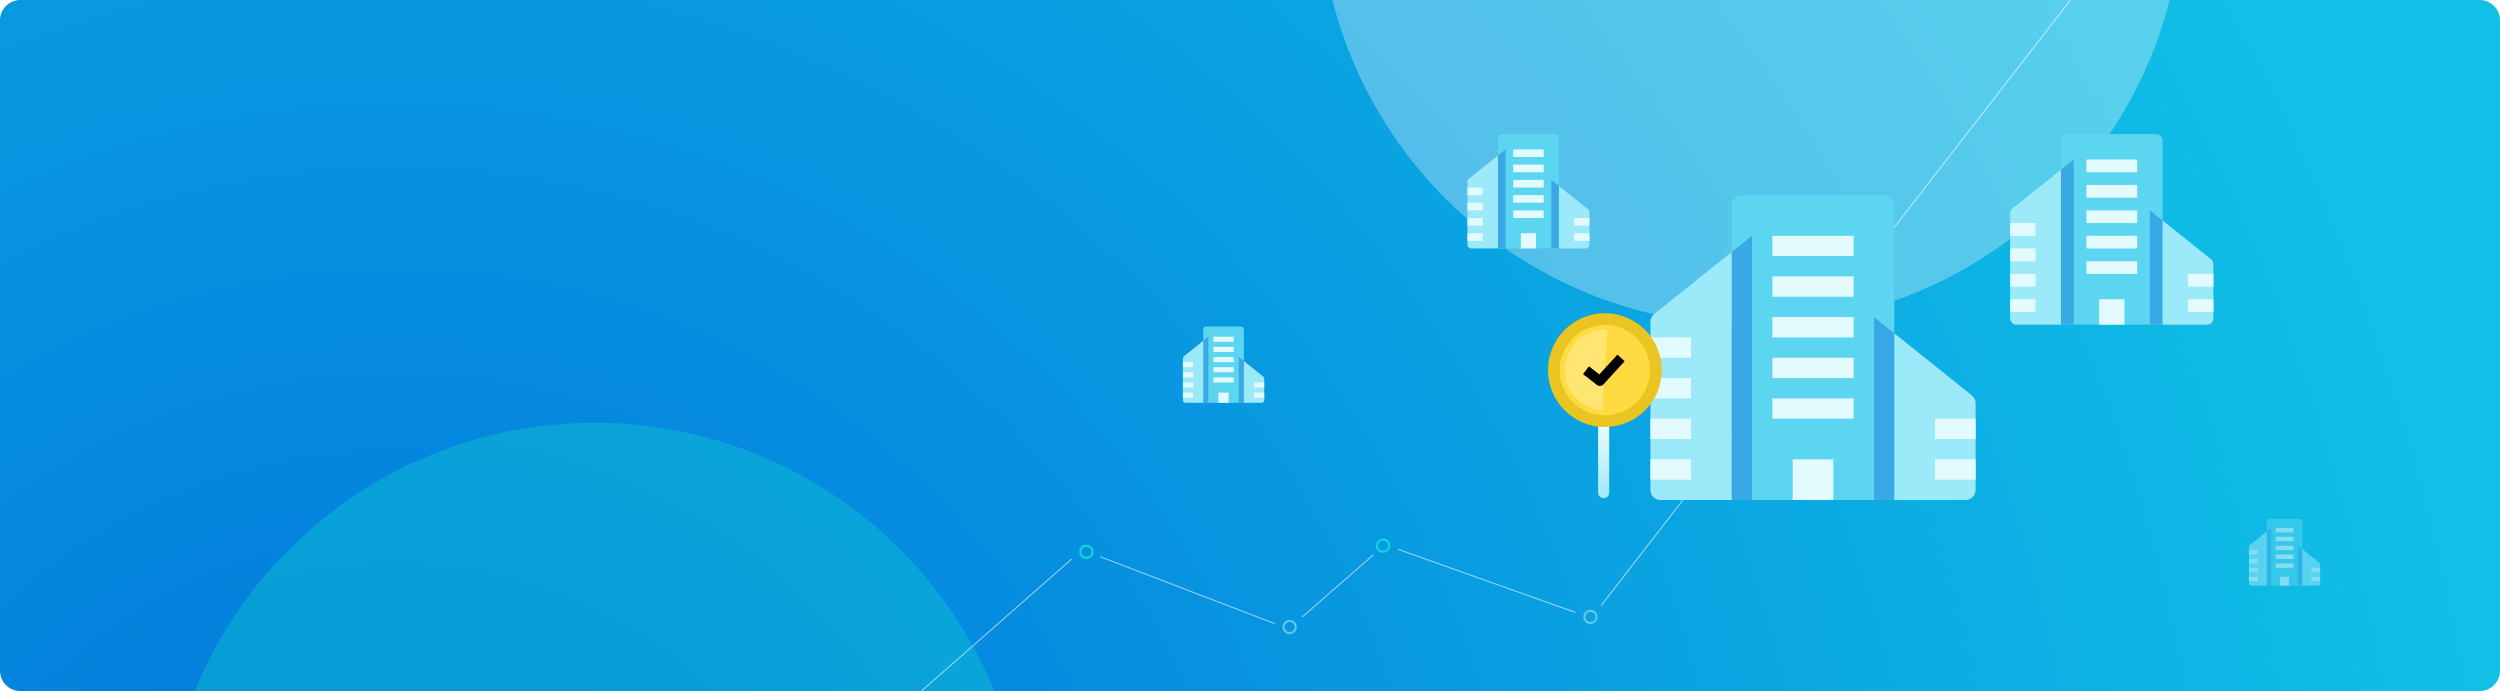 <svg xmlns="http://www.w3.org/2000/svg" width="1230" height="340" viewBox="0 0 1230 340"><defs><radialGradient id="fayfa" cx="194.69" cy="505.09" r="1038.95" gradientUnits="userSpaceOnUse"><stop offset="0" stop-color="#0071db"/><stop offset="1" stop-color="#10c0e6"/></radialGradient><filter id="fayfc" width="176%" height="176%" x="-28%" y="-28%" filterUnits="objectBoundingBox"><feGaussianBlur in="SourceGraphic" result="FeGaussianBlur1539Out" stdDeviation="40 40"/></filter><filter id="fayfd" width="176%" height="176%" x="-28%" y="-28%" filterUnits="objectBoundingBox"><feGaussianBlur in="SourceGraphic" result="FeGaussianBlur1546Out" stdDeviation="40 40"/></filter><clipPath id="fayff"><path fill="#fff" d="M782.5 307a3.5 3.5 0 1 0 0-7 3.5 3.5 0 0 0 0 7z"/></clipPath><clipPath id="fayfg"><path fill="#fff" d="M680.5 272a3.5 3.5 0 1 0 0-7 3.5 3.5 0 0 0 0 7z"/></clipPath><clipPath id="fayfh"><path fill="#fff" d="M634.5 312a3.5 3.5 0 1 0 0-7 3.5 3.5 0 0 0 0 7z"/></clipPath><clipPath id="fayfi"><path fill="#fff" d="M534.5 275a3.5 3.5 0 1 0 0-7 3.5 3.5 0 0 0 0 7z"/></clipPath><linearGradient id="fayfj" x1="789" x2="789" y1="206.55" y2="245.09" gradientUnits="userSpaceOnUse"><stop offset="0" stop-color="#f4fdff"/><stop offset="1" stop-color="#9ce9f9"/></linearGradient><clipPath id="fayfb"><path d="M0 10C0 4.477 4.477 0 10 0h1210c5.523 0 10 4.477 10 10v320c0 5.523-4.477 10-10 10H10c-5.523 0-10-4.477-10-10z"/></clipPath><clipPath id="fayfe"><path d="M0 10C0 4.477 4.477 0 10 0h1210c5.523 0 10 4.477 10 10v320c0 5.523-4.477 10-10 10H10c-5.523 0-10-4.477-10-10z"/></clipPath></defs><g><g><g><g><path fill="url(#fayfa)" d="M0 10C0 4.477 4.477 0 10 0h1210c5.523 0 10 4.477 10 10v320c0 5.523-4.477 10-10 10H10c-5.523 0-10-4.477-10-10z"/></g><g clip-path="url(#fayfb)" filter="url(#fayfc)" opacity=".3"><path fill="#fff" d="M861.5 160C978.86 160 1074 64.86 1074-52.5S978.86-265 861.5-265 649-169.86 649-52.5 744.14 160 861.5 160z"/></g><g clip-path="url(#fayfb)" filter="url(#fayfd)" opacity=".3"><path fill="#10e2ce" d="M292.5 633C409.86 633 505 537.86 505 420.5S409.86 208 292.5 208 80 303.14 80 420.5 175.14 633 292.5 633z"/></g><g/><g clip-path="url(#fayfe)"><g><path fill="none" stroke="#63cce2" stroke-miterlimit="20" stroke-width="2" d="M782.5 307a3.5 3.5 0 1 0 0-7 3.5 3.5 0 0 0 0 7z" clip-path="url(&quot;#fayff&quot;)"/></g><g><path fill="none" stroke="#11dadc" stroke-miterlimit="20" stroke-width="2" d="M680.5 272a3.5 3.5 0 1 0 0-7 3.5 3.5 0 0 0 0 7z" clip-path="url(&quot;#fayfg&quot;)"/></g><g><path fill="none" stroke="#63cce2" stroke-miterlimit="20" stroke-width="2" d="M634.5 312a3.5 3.5 0 1 0 0-7 3.5 3.5 0 0 0 0 7z" clip-path="url(&quot;#fayfh&quot;)"/></g><g><path fill="none" stroke="#11dadc" stroke-miterlimit="20" stroke-width="2" d="M534.5 275a3.5 3.5 0 1 0 0-7 3.5 3.5 0 0 0 0 7z" clip-path="url(&quot;#fayfi&quot;)"/></g><g opacity=".6"><path fill="none" stroke="#fff" stroke-miterlimit="20" stroke-width=".5" d="M453.32 340l73.99-65"/></g><g opacity=".6"><path fill="none" stroke="#fff" stroke-miterlimit="20" stroke-width=".5" d="M627.486 306.948L541.3 273.9"/></g><g opacity=".6"><path fill="none" stroke="#fff" stroke-miterlimit="20" stroke-width=".5" d="M787.7 298L1021.004-3"/></g><g opacity=".6"><path fill="none" stroke="#fff" stroke-miterlimit="20" stroke-width=".5" d="M775.032 301.287L687.78 270.24"/></g><g opacity=".6"><path fill="none" stroke="#fff" stroke-miterlimit="20" stroke-width=".5" d="M640.75 303.5l34.935-30.5"/></g></g><g clip-path="url(#fayfe)"><g><path fill="#5bd5f0" d="M1014 69.125c0-1.726 1.4-3.125 3.125-3.125h43.75c1.726 0 3.125 1.4 3.125 3.125v90.625h-50z"/></g><g><path fill="#39a9e6" d="M1014 83.5v76.25h6.25V78.5z"/></g><g><path fill="#39a9e6" d="M1057.75 103.5v56.25h6.25V108.5z"/></g><g><path fill="#9ce9f9" d="M990.173 102.562a3.125 3.125 0 0 0-1.173 2.44v51.623c0 1.726 1.4 3.125 3.125 3.125H1014V83.5z"/></g><g><path fill="#9ce9f9" d="M1064 108.5v51.25h21.875c1.726 0 3.125-1.4 3.125-3.125v-26.623c0-.95-.432-1.847-1.173-2.44z"/></g><g><g><path fill="#e3faff" d="M1076.5 134.75h12.5V141h-12.5z"/></g><g><path fill="#e3faff" d="M1076.5 147.25h12.5v6.25h-12.5z"/></g><g><path fill="#e3faff" d="M989 134.75h12.5V141H989z"/></g><g><path fill="#e3faff" d="M989 122.25h12.5v6.25H989z"/></g><g><path fill="#e3faff" d="M989 109.75h12.5V116H989z"/></g></g><g><path fill="#e3faff" d="M989 147.25h12.5v6.25H989z"/></g><g><path fill="#e3faff" d="M1026.5 78.5h25v6.25h-25z"/></g><g><path fill="#e3faff" d="M1026.5 91h25v6.25h-25z"/></g><g><path fill="#e3faff" d="M1026.5 103.5h25v6.25h-25z"/></g><g><path fill="#e3faff" d="M1026.5 116h25v6.25h-25z"/></g><g><path fill="#e3faff" d="M1026.5 128.5h25v6.25h-25z"/></g><g><path fill="#e3faff" d="M1032.75 147.25h12.5v12.5h-12.5z"/></g></g><g clip-path="url(#fayfe)"/><g clip-path="url(#fayfe)"><g><path fill="#5bd5f0" d="M852 101a5 5 0 0 1 5-5h70a5 5 0 0 1 5 5v145h-80z"/></g><g><path fill="#39a9e6" d="M852 124v122h10V116z"/></g><g><path fill="#39a9e6" d="M922 156v90h10v-82z"/></g><g><path fill="#9ce9f9" d="M813.877 154.499a5 5 0 0 0-1.877 3.904V241a5 5 0 0 0 5 5h35V124z"/></g><g><path fill="#9ce9f9" d="M932 164v82h35a5 5 0 0 0 5-5v-42.597a5 5 0 0 0-1.877-3.904z"/></g><g><g><path fill="#e3faff" d="M952 206h20v10h-20z"/></g><g><path fill="#e3faff" d="M952 226h20v10h-20z"/></g><g><path fill="#e3faff" d="M812 206h20v10h-20z"/></g><g><path fill="#e3faff" d="M812 186h20v10h-20z"/></g><g><path fill="#e3faff" d="M812 166h20v10h-20z"/></g></g><g><path fill="#e3faff" d="M812 226h20v10h-20z"/></g><g><path fill="#e3faff" d="M872 116h40v10h-40z"/></g><g><path fill="#e3faff" d="M872 136h40v10h-40z"/></g><g><path fill="#e3faff" d="M872 156h40v10h-40z"/></g><g><path fill="#e3faff" d="M872 176h40v10h-40z"/></g><g><path fill="#e3faff" d="M872 196h40v10h-40z"/></g><g><path fill="#e3faff" d="M882 226h20v20h-20z"/></g></g><g clip-path="url(#fayfe)"><g><path fill="url(#fayfj)" d="M788.997 206.55a2.726 2.726 0 0 0-2.727 2.727v33.091a2.726 2.726 0 0 0 2.727 2.727 2.726 2.726 0 0 0 2.728-2.727v-33.09a2.726 2.726 0 0 0-2.728-2.728z"/></g><g><g><g><path fill="#eac420" d="M789.595 210.08c15.456 0 27.985-12.53 27.985-27.985 0-15.456-12.53-27.985-27.985-27.985-15.456 0-27.985 12.53-27.985 27.985 0 15.456 12.53 27.985 27.985 27.985z"/></g><g><path fill="#fedb41" d="M789.591 204.333c12.278 0 22.231-9.954 22.231-22.232 0-12.278-9.953-22.231-22.23-22.231-12.279 0-22.232 9.953-22.232 22.231 0 12.278 9.953 22.232 22.231 22.232z"/></g><g><path fill="#ffe571" d="M790.732 162.303c-10.932-.63-20.308 7.72-20.938 18.655-.631 10.934 7.722 20.307 18.654 20.938z"/></g></g></g><g transform="rotate(4 789 182)"><path d="M787.528 190c-.473 0-.936-.14-1.33-.406l-7.198-4.83 2.662-4.019 5.369 3.602L795.252 174l3.748 3.019-9.598 12.075a2.391 2.391 0 0 1-1.874.906z"/></g></g><g clip-path="url(#fayfe)"><g><path fill="#5bd5f0" d="M737 67.875c0-1.036.84-1.875 1.875-1.875h26.25c1.036 0 1.875.84 1.875 1.875v54.375h-30z"/></g><g><path fill="#39a9e6" d="M737 76.5v45.75h3.75V73.5z"/></g><g><path fill="#39a9e6" d="M763.25 88.5v33.75H767V91.5z"/></g><g><path fill="#9ce9f9" d="M722.704 87.937a1.875 1.875 0 0 0-.704 1.464v30.974c0 1.036.84 1.875 1.875 1.875H737V76.5z"/></g><g><path fill="#9ce9f9" d="M767 91.5v30.75h13.125c1.036 0 1.875-.84 1.875-1.875v-15.974c0-.57-.259-1.108-.704-1.464z"/></g><g><g><path fill="#e3faff" d="M774.5 107.25h7.5V111h-7.5z"/></g><g><path fill="#e3faff" d="M774.5 114.75h7.5v3.75h-7.5z"/></g><g><path fill="#e3faff" d="M722 107.25h7.5V111H722z"/></g><g><path fill="#e3faff" d="M722 99.75h7.5v3.75H722z"/></g><g><path fill="#e3faff" d="M722 92.25h7.5V96H722z"/></g></g><g><path fill="#e3faff" d="M722 114.75h7.5v3.75H722z"/></g><g><path fill="#e3faff" d="M744.5 73.5h15v3.75h-15z"/></g><g><path fill="#e3faff" d="M744.5 81h15v3.75h-15z"/></g><g><path fill="#e3faff" d="M744.5 88.5h15v3.75h-15z"/></g><g><path fill="#e3faff" d="M744.5 96h15v3.75h-15z"/></g><g><path fill="#e3faff" d="M744.5 103.5h15v3.75h-15z"/></g><g><path fill="#e3faff" d="M748.25 114.75h7.5v7.5h-7.5z"/></g></g><g clip-path="url(#fayfe)"/><g clip-path="url(#fayfe)" opacity=".8"><g opacity=".8"><g opacity=".8"><path fill="#5bd5f0" d="M1115.25 256.424c0-.604.49-1.094 1.094-1.094h15.312c.604 0 1.094.49 1.094 1.094v31.719h-17.5z"/></g><g opacity=".8"><path fill="#39a9e6" d="M1115.25 261.46v26.688h2.188V259.71z"/></g><g opacity=".8"><path fill="#39a9e6" d="M1130.56 268.46v19.688h2.188V270.21z"/></g><g opacity=".8"><path fill="#9ce9f9" d="M1106.91 268.132c-.259.207-.41.521-.41.854v18.068c0 .604.49 1.094 1.094 1.094h7.656V261.46z"/></g><g opacity=".8"><path fill="#9ce9f9" d="M1132.75 270.21v17.938h7.656c.604 0 1.094-.49 1.094-1.094v-9.318c0-.333-.151-.647-.41-.854z"/></g><g opacity=".8"><g opacity=".8"><path fill="#e3faff" d="M1137.13 279.4h4.375v2.187h-4.375z"/></g><g opacity=".8"><path fill="#e3faff" d="M1137.13 283.77h4.375v2.188h-4.375z"/></g><g opacity=".8"><path fill="#e3faff" d="M1106.5 279.4h4.375v2.187h-4.375z"/></g><g opacity=".8"><path fill="#e3faff" d="M1106.5 275.02h4.375v2.188h-4.375z"/></g><g opacity=".8"><path fill="#e3faff" d="M1106.5 270.65h4.375v2.187h-4.375z"/></g></g><g opacity=".8"><path fill="#e3faff" d="M1106.5 283.77h4.375v2.188h-4.375z"/></g><g opacity=".8"><path fill="#e3faff" d="M1119.63 259.71h8.75v2.188h-8.75z"/></g><g opacity=".8"><path fill="#e3faff" d="M1119.63 264.08h8.75v2.188h-8.75z"/></g><g opacity=".8"><path fill="#e3faff" d="M1119.63 268.46h8.75v2.188h-8.75z"/></g><g opacity=".8"><path fill="#e3faff" d="M1119.63 272.83h8.75v2.188h-8.75z"/></g><g opacity=".8"><path fill="#e3faff" d="M1119.63 277.21h8.75v2.188h-8.75z"/></g><g opacity=".8"><path fill="#e3faff" d="M1121.81 283.77h4.375v4.375h-4.375z"/></g></g><g opacity=".8"/></g><g clip-path="url(#fayfe)"><g><g><path fill="#5bd5f0" d="M592 161.92c0-.69.56-1.25 1.25-1.25h17.5c.69 0 1.25.56 1.25 1.25v36.25h-20z"/></g><g><path fill="#39a9e6" d="M592 167.67v30.5h2.5v-32.5z"/></g><g><path fill="#39a9e6" d="M609.5 175.67v22.5h2.5v-20.5z"/></g><g><path fill="#9ce9f9" d="M582.47 175.295a1.25 1.25 0 0 0-.47.976v20.649c0 .69.56 1.25 1.25 1.25H592v-30.5z"/></g><g><path fill="#9ce9f9" d="M612 177.67v20.5h8.75c.69 0 1.25-.56 1.25-1.25v-10.65c0-.379-.173-.738-.47-.975z"/></g><g><g><path fill="#e3faff" d="M617 188.17h5v2.5h-5z"/></g><g><path fill="#e3faff" d="M617 193.17h5v2.5h-5z"/></g><g><path fill="#e3faff" d="M582 188.17h5v2.5h-5z"/></g><g><path fill="#e3faff" d="M582 183.17h5v2.5h-5z"/></g><g><path fill="#e3faff" d="M582 178.17h5v2.5h-5z"/></g></g><g><path fill="#e3faff" d="M582 193.17h5v2.5h-5z"/></g><g><path fill="#e3faff" d="M597 165.67h10v2.5h-10z"/></g><g><path fill="#e3faff" d="M597 170.67h10v2.5h-10z"/></g><g><path fill="#e3faff" d="M597 175.67h10v2.5h-10z"/></g><g><path fill="#e3faff" d="M597 180.67h10v2.5h-10z"/></g><g><path fill="#e3faff" d="M597 185.67h10v2.5h-10z"/></g><g><path fill="#e3faff" d="M599.5 193.17h5v5h-5z"/></g></g><g/></g></g></g></g></svg>
